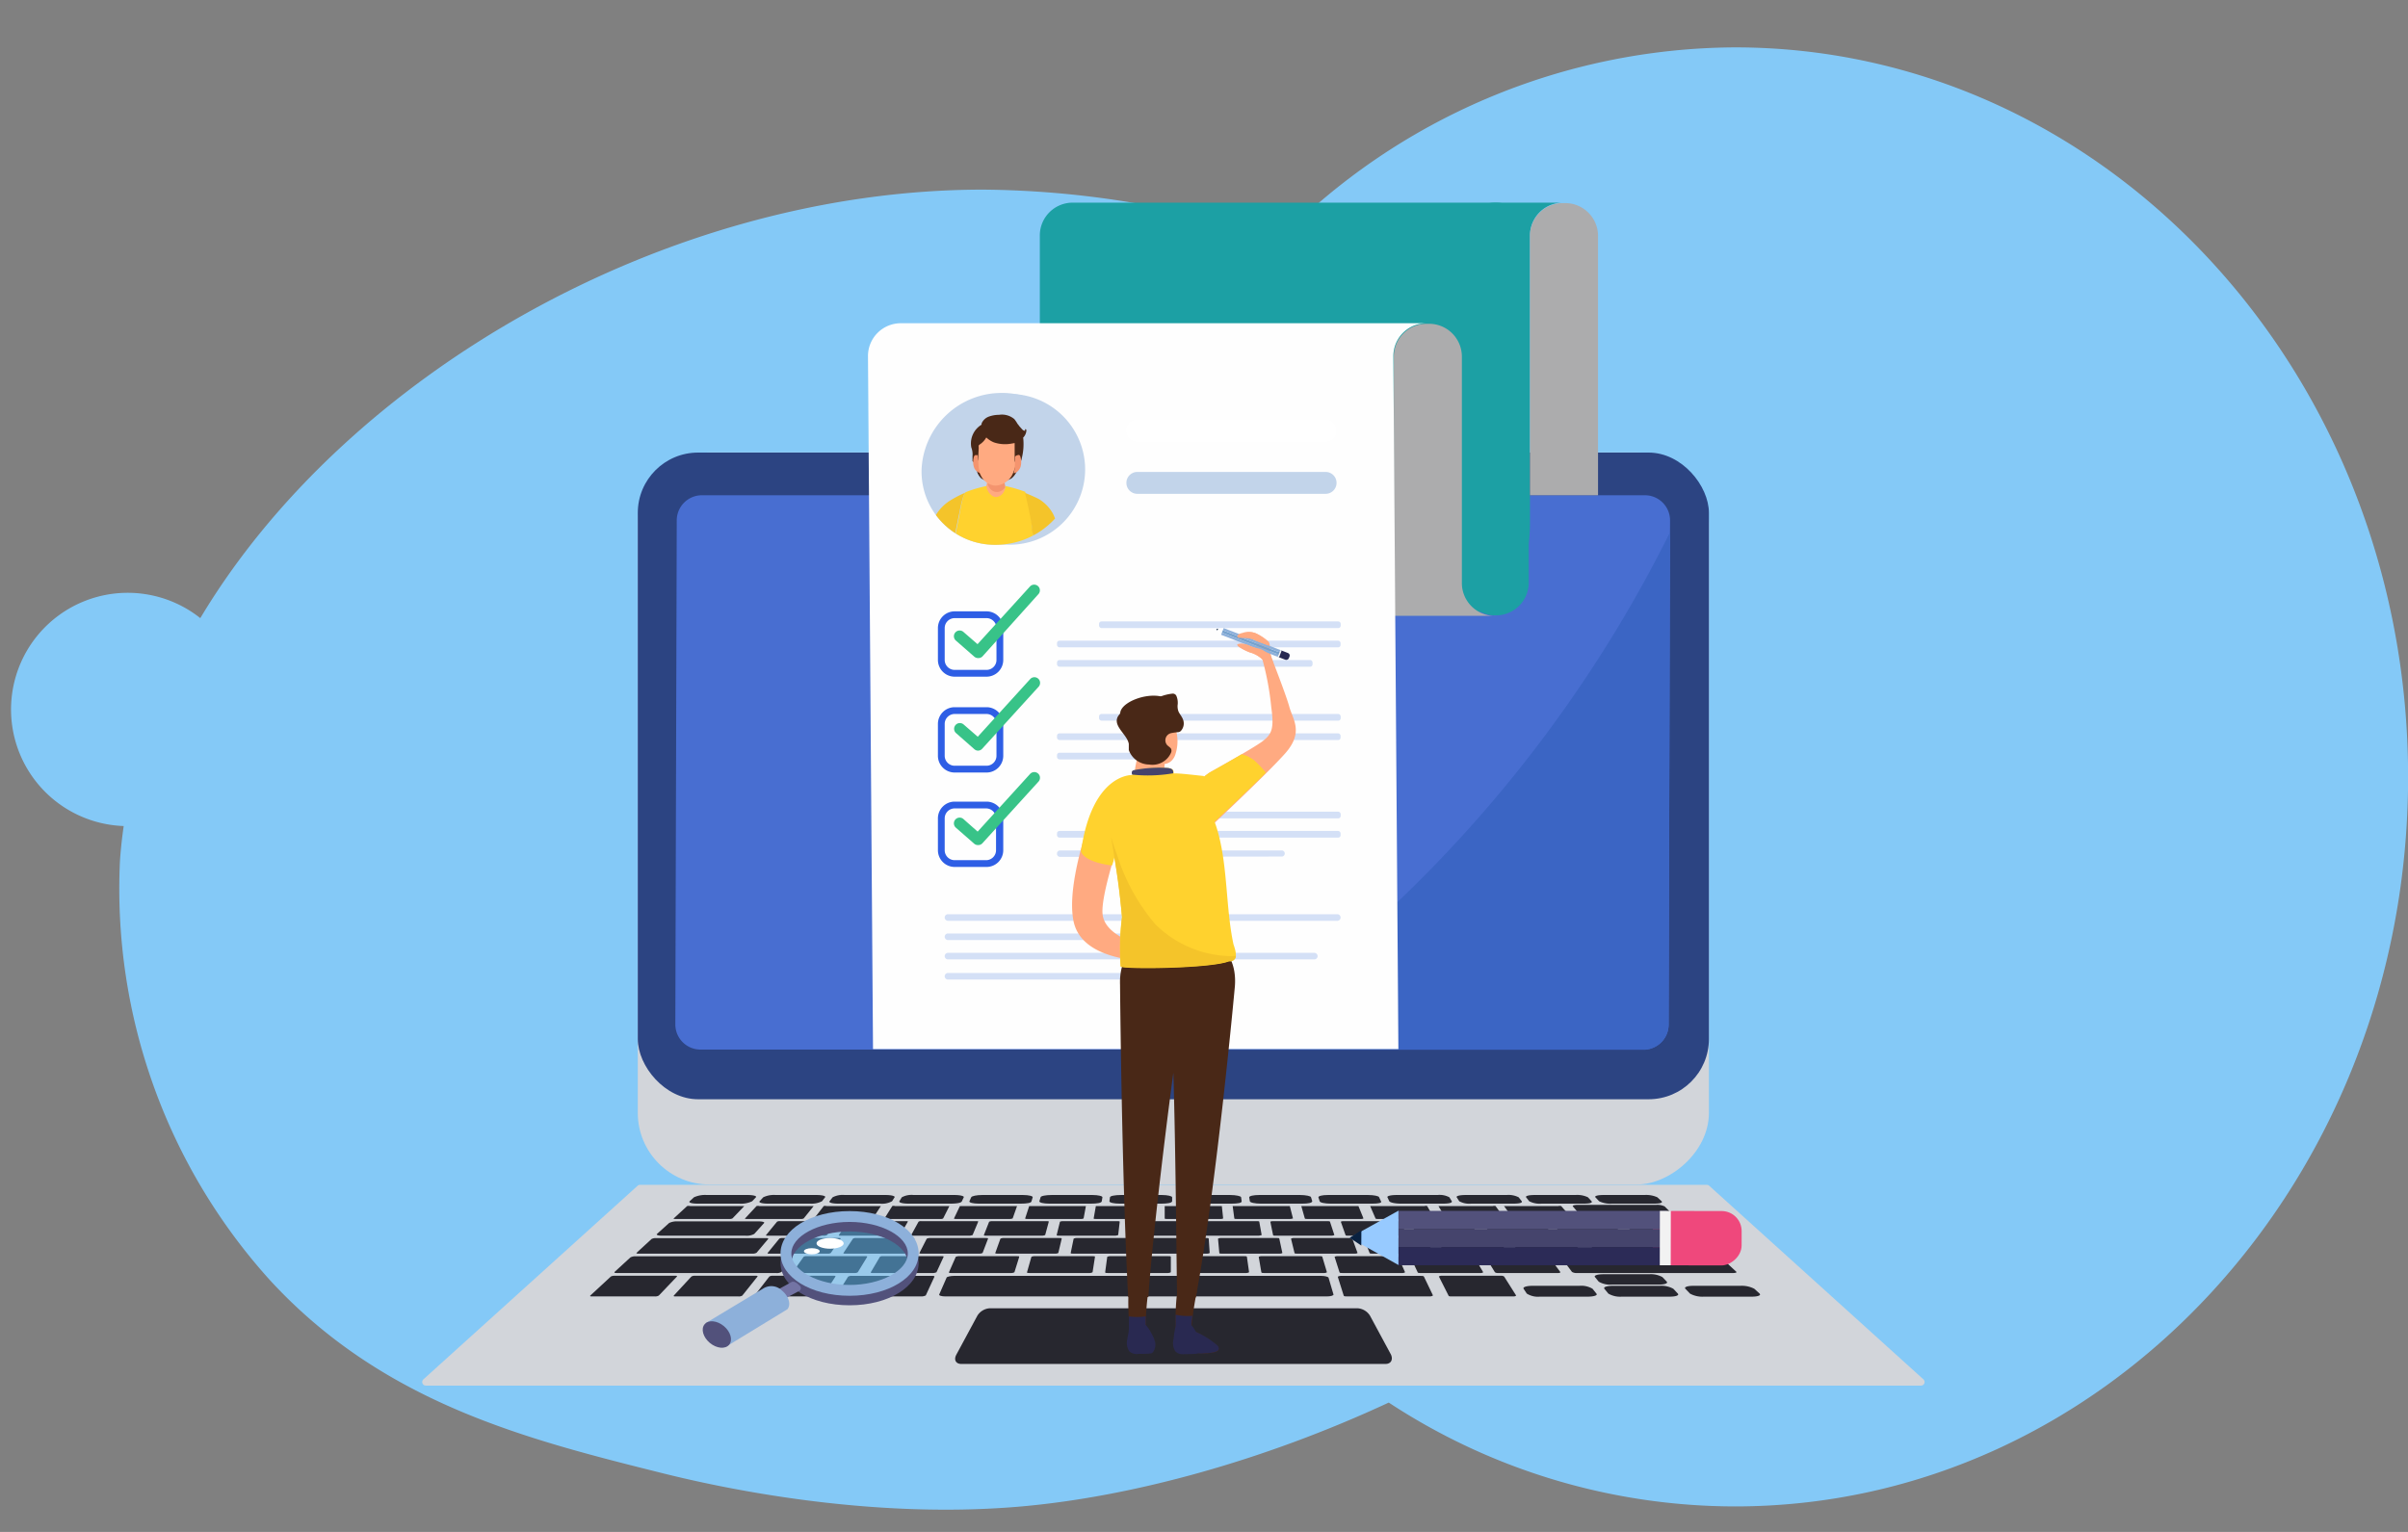 <svg xmlns="http://www.w3.org/2000/svg" xmlns:xlink="http://www.w3.org/1999/xlink" viewBox="0 0 220 140"><rect x="0" y="0" width="220" height="140" fill="#808080" stroke="none"/><defs><style>.cls-1,.cls-12{fill:#c2d4ea;}.cls-2{isolation:isolate;}.cls-3{fill:#84c9f7;}.cls-4{fill:#d2d5da;}.cls-5{fill:#2c4482;}.cls-6{fill:#486ed1;}.cls-7{fill:#3b65c4;}.cls-8{fill:#27272f;}.cls-9{fill:#1ca0a4;}.cls-10{fill:#acacad;}.cls-11{fill:#fefefe;}.cls-12{mix-blend-mode:multiply;}.cls-13{fill:#fff;}.cls-14{clip-path:url(#clip-path);}.cls-15{fill:#492817;}.cls-16{fill:#ffaa81;}.cls-17{fill:#f4946e;}.cls-18{fill:#ffd22e;}.cls-19{fill:#f4c42a;}.cls-20{fill:#2e5ee5;}.cls-21{fill:#d4e0f6;}.cls-22{fill:#38c388;}.cls-23{fill:#97caff;}.cls-24{fill:#092140;}.cls-25{fill:#ef487c;}.cls-26{fill:#52517b;}.cls-27{fill:#45446c;}.cls-28{fill:#2c2b57;}.cls-29{fill:#f2f2f2;}.cls-30{fill:#292951;}.cls-31{fill:#8db0da;}.cls-32{fill:#76a2ce;}.cls-33{fill:#60c0fd;opacity:0.5;}.cls-34{fill:#7374a4;}</style><clipPath id="clip-path"><path class="cls-1" d="M98.28,42.85A7.32,7.32,0,0,1,91,49.79a6.7,6.7,0,0,1-6.8-6.94,7.32,7.32,0,0,1,7.31-6.94A6.7,6.7,0,0,1,98.28,42.85Z"/></clipPath></defs><title>iconchinhS</title><g class="cls-2"><g id="Layer_2" data-name="Layer 2"><path class="cls-3" d="M158.5,4.33a58.75,58.75,0,0,0-41.6,17.57,86.82,86.82,0,0,0-27.07-4.57c-28.94,0-58.22,16.89-71.53,39.16a10.66,10.66,0,1,0-7,19c-.15,1.06-.27,2.12-.34,3.18A53.36,53.36,0,0,0,24.67,117c10.37,11.27,23.5,14.55,36,17.67,4.55,1.13,18.39,4.27,32.67,3,10.21-.91,22.18-4.21,33.54-9.49a57.68,57.68,0,0,0,31.63,9.49c34,0,61.5-29.85,61.5-66.67S192.47,4.33,158.5,4.33Z"/></g><g id="Layer_1" data-name="Layer 1"><rect class="cls-4" x="73.75" y="25.88" width="66.9" height="97.86" rx="6.55" ry="6.55" transform="translate(182.01 -32.4) rotate(90)"/><rect class="cls-5" x="58.27" y="41.36" width="97.86" height="59.1" rx="5.51" ry="5.51"/><path class="cls-6" d="M150.15,95.92H64a2.3,2.3,0,0,1-2.3-2.3l.13-46.07a2.3,2.3,0,0,1,2.3-2.29h86.15a2.3,2.3,0,0,1,2.3,2.3l-.13,46.07A2.3,2.3,0,0,1,150.15,95.92Z"/><path class="cls-7" d="M143.9,63.39A120.41,120.41,0,0,1,116.31,92q-2.78,2.05-5.68,3.94h39.52a2.3,2.3,0,0,0,2.3-2.29l.12-45A120.17,120.17,0,0,1,143.9,63.39Z"/><path class="cls-4" d="M175.51,126.63H38.9a.33.33,0,0,1-.22-.57l19.58-17.7a.33.33,0,0,1,.22-.08h97.45a.33.33,0,0,1,.22.08l19.58,17.7A.33.33,0,0,1,175.51,126.63Z"/><path class="cls-8" d="M126.58,124.65H87.83c-.51,0-.71-.39-.45-.86l1.92-3.56a1.44,1.44,0,0,1,1.16-.67H124a1.44,1.44,0,0,1,1.16.67l1.92,3.56C127.29,124.25,127.09,124.65,126.58,124.65Z"/><path class="cls-8" d="M67.54,110H63.73c-.53,0-.85-.1-.72-.22l.39-.36a2.46,2.46,0,0,1,1.18-.21h3.74c.52,0,.85.1.74.21l-.34.36A2.31,2.31,0,0,1,67.54,110Z"/><path class="cls-8" d="M74,110H70.16c-.53,0-.87-.1-.76-.22l.33-.36a2.25,2.25,0,0,1,1.14-.21h3.74c.52,0,.87.1.77.21l-.28.36A2.1,2.1,0,0,1,74,110Z"/><path class="cls-8" d="M80.39,110H76.58c-.53,0-.89-.1-.79-.22l.28-.36a2,2,0,0,1,1.11-.21h3.74c.52,0,.88.1.81.21l-.23.36A1.91,1.91,0,0,1,80.39,110Z"/><path class="cls-8" d="M86.82,110H83c-.53,0-.9-.1-.83-.22l.22-.36a1.86,1.86,0,0,1,1.08-.21h3.74c.52,0,.9.1.84.21l-.17.36C87.83,109.94,87.35,110,86.82,110Z"/><path class="cls-8" d="M93.25,110H89.43c-.53,0-.92-.1-.86-.22l.16-.36c.05-.12.52-.21,1-.21h3.74c.52,0,.91.1.88.21l-.11.36C94.24,109.94,93.78,110,93.25,110Z"/><path class="cls-8" d="M99.67,110H95.86c-.53,0-.93-.1-.9-.22l.11-.36c0-.12.49-.21,1-.21h3.74c.52,0,.93.1.91.21l-.06.36C100.65,109.94,100.2,110,99.67,110Z"/><path class="cls-8" d="M106.1,110h-3.81c-.53,0-.95-.1-.93-.22l.05-.36c0-.12.45-.21,1-.21h3.74c.52,0,.94.1.94.21v.36C107.06,109.94,106.63,110,106.1,110Z"/><path class="cls-8" d="M112.52,110h-3.81c-.53,0-1-.1-1-.22v-.36c0-.12.42-.21.94-.21h3.74c.52,0,1,.1,1,.21l.05.36C113.47,109.94,113.06,110,112.52,110Z"/><path class="cls-8" d="M119,110h-3.81c-.53,0-1-.1-1-.22l-.06-.36c0-.12.39-.21.91-.21h3.74c.52,0,1,.1,1,.21l.11.36C119.88,109.94,119.48,110,119,110Z"/><path class="cls-8" d="M125.38,110h-3.81c-.53,0-1-.1-1-.22l-.12-.36c0-.12.35-.21.87-.21H125c.52,0,1,.1,1,.21l.17.36C126.29,109.94,125.91,110,125.38,110Z"/><path class="cls-8" d="M131.8,110H128c-.53,0-1-.1-1.07-.22l-.17-.36c-.06-.12.32-.21.84-.21h3.74a1.86,1.86,0,0,1,1.08.21l.22.36C132.7,109.94,132.34,110,131.8,110Z"/><path class="cls-8" d="M138.23,110h-3.81a1.92,1.92,0,0,1-1.1-.22l-.23-.36c-.08-.12.29-.21.81-.21h3.74a2.05,2.05,0,0,1,1.11.21l.28.36C139.12,109.94,138.76,110,138.23,110Z"/><path class="cls-8" d="M144.66,110h-3.81a2.11,2.11,0,0,1-1.14-.22l-.28-.36c-.09-.12.25-.21.77-.21h3.74a2.25,2.25,0,0,1,1.14.21l.33.36C145.53,109.94,145.19,110,144.66,110Z"/><path class="cls-8" d="M151.08,110h-3.81a2.32,2.32,0,0,1-1.17-.22l-.34-.36c-.11-.12.22-.21.74-.21h3.74a2.47,2.47,0,0,1,1.18.21l.39.36C151.94,109.94,151.61,110,151.08,110Z"/><path class="cls-8" d="M66.65,111.4H61.72c-.12,0-.2,0-.17-.05l1.23-1.13a.56.56,0,0,1,.27,0h4.78c.12,0,.19,0,.17,0l-1.08,1.13A.53.53,0,0,1,66.65,111.4Z"/><path class="cls-8" d="M75.28,112.93H70.17c-.13,0-.21,0-.18-.06l1-1.22a.5.5,0,0,1,.27-.05h5c.12,0,.21,0,.18.05l-.88,1.22A.47.47,0,0,1,75.28,112.93Z"/><path class="cls-8" d="M75.62,114.57h-5.3c-.13,0-.22,0-.19-.06l1.07-1.31a.5.5,0,0,1,.28-.06h5.13c.13,0,.21,0,.19.06l-.9,1.31A.47.47,0,0,1,75.62,114.57Z"/><path class="cls-8" d="M78.12,116.34h-5.5c-.14,0-.23,0-.2-.07l1-1.41a.49.49,0,0,1,.29-.06h5.32c.13,0,.22,0,.2.06l-.86,1.41A.46.46,0,0,1,78.12,116.34Z"/><path class="cls-8" d="M59.84,118.48H54.12c-.15,0-.24,0-.19-.08l1.88-1.74a.67.67,0,0,1,.34-.07h5.5c.15,0,.23,0,.2.07l-1.66,1.74A.64.64,0,0,1,59.84,118.48Z"/><path class="cls-8" d="M67.48,118.48H61.76c-.15,0-.24,0-.2-.08l1.61-1.74a.6.6,0,0,1,.33-.07H69c.15,0,.24,0,.21.07l-1.39,1.74A.57.57,0,0,1,67.48,118.48Z"/><path class="cls-8" d="M74.88,118.48H69.16c-.15,0-.25,0-.22-.08l1.35-1.74a.55.55,0,0,1,.32-.07h5.5c.15,0,.24,0,.22.07l-1.13,1.74A.52.52,0,0,1,74.88,118.48Z"/><path class="cls-8" d="M84.22,118.48H76.67c-.17,0-.29,0-.26-.09l1.07-1.71a.56.56,0,0,1,.35-.08H85.1c.17,0,.29,0,.27.08l-.79,1.71S84.39,118.48,84.22,118.48Z"/><path class="cls-8" d="M130.65,118.48H123.1c-.17,0-.33,0-.34-.09l-.54-1.71s.11-.08.28-.08h7.26c.17,0,.32,0,.34.08l.82,1.71S130.82,118.48,130.65,118.48Z"/><path class="cls-8" d="M138.29,118.48h-5.64c-.15,0-.29,0-.31-.08l-.88-1.74s.08-.07.23-.07h5.42a.49.49,0,0,1,.31.07l1.1,1.74S138.44,118.48,138.29,118.48Z"/><path class="cls-8" d="M121.22,118.48H86.39c-.37,0-.63-.08-.58-.18l.67-1.53c0-.09.36-.17.71-.17h33.5c.35,0,.66.08.69.17l.45,1.53C121.86,118.39,121.58,118.48,121.22,118.48Z"/><path class="cls-8" d="M85.27,116.34h-5.5c-.14,0-.23,0-.21-.07l.83-1.41a.44.44,0,0,1,.28-.06H86c.13,0,.23,0,.21.06l-.65,1.41S85.41,116.34,85.27,116.34Z"/><path class="cls-8" d="M92.42,116.34h-5.5c-.14,0-.24,0-.22-.07l.62-1.41s.13-.06.27-.06H92.9c.13,0,.23,0,.22.06l-.44,1.41S92.55,116.34,92.42,116.34Z"/><path class="cls-8" d="M99.56,116.34h-5.5c-.14,0-.24,0-.23-.07l.4-1.41s.13-.06.26-.06h5.32c.13,0,.24,0,.23.06l-.22,1.41S99.7,116.34,99.56,116.34Z"/><path class="cls-8" d="M106.71,116.34h-5.5c-.14,0-.24,0-.24-.07l.19-1.41s.12-.06.25-.06h5.32c.13,0,.24,0,.24.06v1.41S106.85,116.34,106.71,116.34Z"/><path class="cls-8" d="M113.86,116.34h-5.5c-.14,0-.25,0-.25-.07l0-1.41s.11-.06.24-.06h5.32c.13,0,.24,0,.25.06l.2,1.41S114,116.34,113.86,116.34Z"/><path class="cls-8" d="M121,116.34h-5.5c-.14,0-.25,0-.26-.07l-.24-1.41s.1-.06.23-.06h5.32c.13,0,.25,0,.26.06l.42,1.41S121.14,116.34,121,116.34Z"/><path class="cls-8" d="M128.15,116.34h-5.5c-.14,0-.26,0-.27-.07l-.45-1.41s.09-.06.22-.06h5.32c.13,0,.25,0,.27.06l.63,1.41S128.29,116.34,128.15,116.34Z"/><path class="cls-8" d="M135.3,116.34h-5.5c-.14,0-.26,0-.28-.07l-.66-1.41s.08-.06.21-.06h5.32a.44.44,0,0,1,.28.06l.84,1.41S135.43,116.34,135.3,116.34Z"/><path class="cls-8" d="M145.06,118.5h-4.38a1.9,1.9,0,0,1-1.19-.28l-.29-.44c-.1-.15.27-.27.81-.27h4.29a2,2,0,0,1,1.2.27l.35.44C146,118.38,145.61,118.5,145.06,118.5Z"/><path class="cls-8" d="M152.55,118.5h-4.38a2.11,2.11,0,0,1-1.23-.28l-.36-.44c-.12-.15.22-.27.77-.27h4.29a2.25,2.25,0,0,1,1.24.27l.41.44C153.44,118.38,153.11,118.5,152.55,118.5Z"/><path class="cls-8" d="M151.54,117.4h-4.28a2.07,2.07,0,0,1-1.2-.27l-.34-.42c-.12-.14.22-.26.76-.26h4.19a2.21,2.21,0,0,1,1.21.26l.4.42C152.41,117.28,152.09,117.4,151.54,117.4Z"/><path class="cls-8" d="M160.05,118.5h-4.38a2.33,2.33,0,0,1-1.27-.28l-.42-.44c-.14-.15.18-.27.73-.27H159a2.48,2.48,0,0,1,1.28.27l.48.44C160.92,118.38,160.61,118.5,160.05,118.5Z"/><path class="cls-8" d="M82.56,114.57h-5.3c-.13,0-.22,0-.2-.06l.87-1.31a.45.45,0,0,1,.27-.06h5.13c.13,0,.22,0,.2.06l-.7,1.31S82.7,114.57,82.56,114.57Z"/><path class="cls-8" d="M89.51,114.57h-5.3c-.13,0-.22,0-.21-.06l.67-1.31s.13-.06.26-.06h5.13c.13,0,.22,0,.21.06l-.5,1.31S89.64,114.57,89.51,114.57Z"/><path class="cls-8" d="M96.45,114.57h-5.3c-.13,0-.23,0-.22-.06l.47-1.31s.12-.06.25-.06h5.13c.13,0,.23,0,.22.06l-.31,1.31S96.58,114.57,96.45,114.57Z"/><path class="cls-8" d="M103.35,114.57h-5.3c-.13,0-.23,0-.23-.06l.27-1.31s.12-.06.24-.06h5.13c.13,0,.23,0,.23.06l-.11,1.31S103.48,114.57,103.35,114.57Z"/><path class="cls-8" d="M110.29,114.57H105c-.13,0-.24,0-.24-.06l.07-1.31s.11-.06.23-.06h5.13c.13,0,.23,0,.24.06l.09,1.31S110.42,114.57,110.29,114.57Z"/><path class="cls-8" d="M116.94,114.57h-5.3c-.13,0-.24,0-.24-.06l-.12-1.31s.1-.06.23-.06h5.13c.13,0,.24,0,.24.06l.28,1.31S117.07,114.57,116.94,114.57Z"/><path class="cls-8" d="M123.82,114.57h-5.3c-.13,0-.25,0-.25-.06l-.32-1.31s.09-.06.22-.06h5.13c.13,0,.24,0,.25.06l.48,1.31S123.95,114.57,123.82,114.57Z"/><path class="cls-8" d="M130.69,114.57h-5.3c-.13,0-.25,0-.26-.06l-.51-1.31s.08-.06.21-.06H130c.13,0,.24,0,.26.06l.68,1.31S130.83,114.57,130.69,114.57Z"/><path class="cls-8" d="M137.53,114.57h-5.3c-.13,0-.25,0-.27-.06l-.71-1.31s.07-.06.2-.06h5.13a.46.46,0,0,1,.27.06l.88,1.31S137.66,114.57,137.53,114.57Z"/><path class="cls-8" d="M144.37,114.57h-5.3a.47.47,0,0,1-.28-.06l-.91-1.31s.06-.06.19-.06h5.13a.5.5,0,0,1,.28.06l1.07,1.31S144.5,114.57,144.37,114.57Z"/><path class="cls-8" d="M142.37,116.34h-5.5a.46.46,0,0,1-.29-.07l-.87-1.41s.07-.06.2-.06h5.32a.49.49,0,0,1,.29.06l1.05,1.41S142.51,116.34,142.37,116.34Z"/><path class="cls-8" d="M156.48,114.57H146.25a.72.72,0,0,1-.4-.08l-1.07-1.26s.08-.08.25-.08h9.91a.81.81,0,0,1,.4.08l1.38,1.26C156.77,114.53,156.66,114.57,156.48,114.57Z"/><path class="cls-8" d="M158.34,116.34H144.09a.81.81,0,0,1-.47-.1l-1-1.34c0-.05.09-.1.3-.1h13.79a1,1,0,0,1,.49.1l1.45,1.34C158.68,116.29,158.56,116.34,158.34,116.34Z"/><path class="cls-8" d="M68.74,114.57H58.4c-.18,0-.29,0-.24-.08l1.37-1.26a.81.81,0,0,1,.4-.08h10c.18,0,.29,0,.25.08l-1.06,1.26A.72.72,0,0,1,68.74,114.57Z"/><path class="cls-8" d="M70.89,116.34H56.43c-.22,0-.34,0-.28-.1l1.45-1.33a1,1,0,0,1,.49-.1h14c.21,0,.35,0,.31.1l-1,1.33A.81.81,0,0,1,70.89,116.34Z"/><path class="cls-8" d="M81.94,112.93H76.83c-.13,0-.21,0-.19-.06l.85-1.22a.45.45,0,0,1,.26-.05h5c.12,0,.21,0,.19.05l-.7,1.22A.43.43,0,0,1,81.94,112.93Z"/><path class="cls-8" d="M88.55,112.93H83.45c-.13,0-.22,0-.2-.06l.67-1.22a.41.41,0,0,1,.25-.05h5c.12,0,.21,0,.2.05l-.51,1.22S88.68,112.93,88.55,112.93Z"/><path class="cls-8" d="M95.21,112.93H90.1c-.13,0-.22,0-.21-.06l.48-1.22s.12-.05.24-.05h5c.12,0,.22,0,.21.05l-.33,1.22S95.34,112.93,95.21,112.93Z"/><path class="cls-8" d="M101.87,112.93H96.76c-.13,0-.22,0-.22-.06l.3-1.22s.11-.05.24-.05h5c.12,0,.22,0,.22.05l-.14,1.22S102,112.93,101.87,112.93Z"/><path class="cls-8" d="M108.48,112.93h-5.11c-.13,0-.23,0-.22-.06l.12-1.22s.11-.05.23-.05h5c.12,0,.22,0,.22.05l0,1.22S108.61,112.93,108.48,112.93Z"/><path class="cls-8" d="M115,112.93h-5.11c-.13,0-.23,0-.23-.06l-.06-1.22s.1-.05.22-.05h5c.12,0,.23,0,.23.05l.22,1.22S115.08,112.93,115,112.93Z"/><path class="cls-8" d="M121.66,112.93h-5.11c-.13,0-.24,0-.24-.06l-.25-1.22s.09-.05.21-.05h5c.12,0,.23,0,.24.05l.4,1.22S121.79,112.93,121.66,112.93Z"/><path class="cls-8" d="M128.29,112.93h-5.11c-.13,0-.24,0-.25-.06l-.43-1.22s.08-.05.2-.05h5c.12,0,.23,0,.25.05l.59,1.22S128.42,112.93,128.29,112.93Z"/><path class="cls-8" d="M134.81,112.93h-5.11c-.13,0-.24,0-.26-.06l-.62-1.22s.07-.05.2-.05h5a.43.43,0,0,1,.26.05l.77,1.22S134.94,112.93,134.81,112.93Z"/><path class="cls-8" d="M141.61,112.93H136.5a.45.45,0,0,1-.27-.06l-.8-1.22s.06-.05.19-.05h5a.48.48,0,0,1,.27.05l1,1.22S141.74,112.93,141.61,112.93Z"/><path class="cls-8" d="M148.1,112.93H143a.5.5,0,0,1-.28-.06l-1-1.22s.06-.05.18-.05h5a.53.53,0,0,1,.27.05l1.14,1.22S148.23,112.93,148.1,112.93Z"/><path class="cls-8" d="M154.79,112.93h-5.11a.55.55,0,0,1-.28-.06l-1.17-1.22s0-.05.17-.05h5a.58.58,0,0,1,.28.05l1.32,1.22S154.91,112.93,154.79,112.93Z"/><path class="cls-8" d="M73.17,111.4H68.24c-.12,0-.2,0-.17-.05l1.05-1.13a.51.51,0,0,1,.26,0h4.78c.12,0,.2,0,.18,0l-.91,1.13A.48.48,0,0,1,73.17,111.4Z"/><path class="cls-8" d="M79.49,111.4H74.56c-.12,0-.2,0-.18-.05l.88-1.13a.47.47,0,0,1,.25,0H80.3c.12,0,.2,0,.18,0l-.74,1.13A.44.44,0,0,1,79.49,111.4Z"/><path class="cls-8" d="M86,111.4H81c-.12,0-.21,0-.19-.05l.71-1.13a.42.42,0,0,1,.25,0h4.78c.12,0,.2,0,.19,0l-.57,1.13S86.09,111.4,86,111.4Z"/><path class="cls-8" d="M92.28,111.4H87.36c-.12,0-.21,0-.2-.05l.54-1.13s.12,0,.24,0h4.78c.12,0,.21,0,.2,0l-.4,1.13S92.41,111.4,92.28,111.4Z"/><path class="cls-8" d="M98.8,111.4H93.87c-.12,0-.21,0-.21-.05l.37-1.13s.11,0,.23,0H99c.12,0,.21,0,.21,0L99,111.35S98.92,111.4,98.8,111.4Z"/><path class="cls-8" d="M105.06,111.4h-4.93c-.12,0-.22,0-.21-.05l.2-1.13s.11,0,.22,0h4.78c.12,0,.21,0,.21,0l-.05,1.13S105.18,111.4,105.06,111.4Z"/><path class="cls-8" d="M111.56,111.4h-4.93c-.12,0-.22,0-.22-.05l0-1.13s.1,0,.22,0h4.78c.12,0,.22,0,.22,0l.12,1.13S111.69,111.4,111.56,111.4Z"/><path class="cls-8" d="M117.88,111.4H113c-.12,0-.23,0-.23-.05l-.15-1.13s.09,0,.21,0h4.78c.12,0,.22,0,.23,0l.29,1.13S118,111.4,117.88,111.4Z"/><path class="cls-8" d="M124.38,111.4h-4.93c-.12,0-.23,0-.24-.05l-.32-1.13s.08,0,.2,0h4.78c.12,0,.22,0,.24,0l.46,1.13S124.5,111.4,124.38,111.4Z"/><path class="cls-8" d="M130.85,111.4h-4.93c-.12,0-.23,0-.25-.05l-.49-1.13s.07,0,.19,0h4.78a.41.41,0,0,1,.24,0l.64,1.13S131,111.4,130.85,111.4Z"/><path class="cls-8" d="M137.27,111.4h-4.93a.42.42,0,0,1-.25-.05l-.67-1.13s.07,0,.19,0h4.78a.45.45,0,0,1,.25,0l.81,1.13S137.39,111.4,137.27,111.4Z"/><path class="cls-8" d="M143.43,111.4H138.5a.46.46,0,0,1-.26-.05l-.83-1.13s.06,0,.18,0h4.78a.49.49,0,0,1,.26,0l1,1.13S143.55,111.4,143.43,111.4Z"/><path class="cls-8" d="M152.66,111.4h-7.37a1.41,1.41,0,0,1-.75-.15l-.84-1c-.07-.08.15-.14.48-.14h7.15a1.55,1.55,0,0,1,.75.14l1,1C153.21,111.33,153,111.4,152.66,111.4Z"/><path class="cls-8" d="M68.12,112.93H60.49c-.35,0-.56-.07-.47-.16l1.11-1a1.59,1.59,0,0,1,.78-.15h7.41c.34,0,.56.07.49.15l-.9,1A1.44,1.44,0,0,1,68.12,112.93Z"/><path class="cls-9" d="M142.76,18.52H98a3,3,0,0,0-3,3V53.24a3,3,0,0,0,3,3h35c4.67,0,6.78-3.79,6.78-8.46V21.56A3,3,0,0,1,142.76,18.52Z"/><path class="cls-10" d="M133.56,53.24V32.59a3,3,0,0,0-3-3h-.22a3,3,0,0,0-3,3V56.28h9.35A3,3,0,0,1,133.56,53.24Z"/><path class="cls-10" d="M146,45.26V21.56a3,3,0,0,0-3-3h-.22a3,3,0,0,0-3,3V45.26Z"/><path class="cls-9" d="M136.67,18.52h-.06a3,3,0,0,0-3,3V53.24a3,3,0,0,0,3,3h.06a3,3,0,0,0,3-3V21.56A3,3,0,0,0,136.67,18.52Z"/><path class="cls-11" d="M130.3,29.54h-48a3,3,0,0,0-3,3l.46,63.33h48l-.46-63.33A3,3,0,0,1,130.3,29.54Z"/><path class="cls-12" d="M99.14,43a6.89,6.89,0,1,1-6.91-7A6.91,6.91,0,0,1,99.14,43Z"/><path class="cls-13" d="M121.1,40.36H103.9a1,1,0,0,1-1-1h0a1,1,0,0,1,1-1h17.2a1,1,0,0,1,1,1h0A1,1,0,0,1,121.1,40.36Z"/><path class="cls-1" d="M121.11,45.13h-17.2a1,1,0,0,1-1-1h0a1,1,0,0,1,1-1h17.2a1,1,0,0,1,1,1h0A1,1,0,0,1,121.11,45.13Z"/><path class="cls-1" d="M98.28,42.85A7.32,7.32,0,0,1,91,49.79a6.7,6.7,0,0,1-6.8-6.94,7.32,7.32,0,0,1,7.31-6.94A6.7,6.7,0,0,1,98.28,42.85Z"/><g class="cls-14"><path class="cls-15" d="M89.24,43a1.41,1.41,0,0,0,.41.72,2,2,0,0,0,1.27.3,2.44,2.44,0,0,0,1.49-.3,1.6,1.6,0,0,0,.49-.67,3.15,3.15,0,0,0-.06-2.67,1.13,1.13,0,0,0-.3-.4,1.26,1.26,0,0,0-.66-.21,2.9,2.9,0,0,0-1.75.42A2.51,2.51,0,0,0,89,41.45,2.83,2.83,0,0,0,89.24,43Z"/><path class="cls-16" d="M92.07,46.48c-.25.16-1,.06-1.2.19a2.79,2.79,0,0,1-1.26.11c0-1.15.62-2.31.67-3.36.43,1,.95.44,1.45-.23C91.68,44.23,92.09,45.44,92.07,46.48Z"/><path class="cls-17" d="M90.23,44.25a1.39,1.39,0,0,0,.16.32.9.9,0,0,0,.53.38.85.85,0,0,0,.74-.22l.19-.17a6.78,6.78,0,0,1-.11-1.36c-.5.66-1,1.2-1.45.23a.78.78,0,0,1,0,.28c0,.1,0,.21,0,.31A.53.53,0,0,0,90.23,44.25Z"/><path class="cls-18" d="M94.63,51.22c0-.4-.08-.79-.12-1.19s-.07-.64-.11-1-.08-.66-.12-1a11.86,11.86,0,0,0-.6-3l0-.08a13.24,13.24,0,0,0-1.81-.53c0,.31-.27,1-.9,1-.39,0-.84-.57-.84-1a10.65,10.65,0,0,0-1.85.54c-.31.06-.57,1.84-.62,2.06-.19,1-.41,2-.58,3v0q-.09.56-.18,1.13Z"/><path class="cls-19" d="M88.25,45h0a9.82,9.82,0,0,0-1.32.67,4,4,0,0,0-1.4,1.36,7.63,7.63,0,0,0-.8,1.71,2.17,2.17,0,0,0,.67.75,7.77,7.77,0,0,0,1.3.61c.2-.34.37-.55.45-.74.14-.73.31-1.58.46-2.31C87.67,46.86,87.94,45.09,88.25,45Z"/><path class="cls-19" d="M96.23,47a3.58,3.58,0,0,0-1.3-1.38c-.35-.2-1.31-.59-1.29-.58s.51,2.11.63,3.06c0,.34,0,.34.08.67A4.36,4.36,0,0,0,95,50.2a6,6,0,0,0,1.23-.59,1.91,1.91,0,0,0,.64-.61A9.32,9.32,0,0,0,96.23,47Z"/><path class="cls-16" d="M89.26,42.2a3.26,3.26,0,0,0,.44,1.42,1.59,1.59,0,0,0,1.23.76,1.83,1.83,0,0,0,1.56-1,4.77,4.77,0,0,0,.45-1.86,2.9,2.9,0,0,0-.16-1.59,1.13,1.13,0,0,0-.38-.44,1.37,1.37,0,0,0-.38-.17,2.36,2.36,0,0,0-1.77.19C89.2,40.08,89.14,41.17,89.26,42.2Z"/><path class="cls-15" d="M93.47,40a1,1,0,0,0,.3-.62c0-.08,0-.18-.12-.15l0,.14c-.11,0-.2-.06-.27-.14l-.25-.28a2.1,2.1,0,0,0-.17-.22l0,0a3.11,3.11,0,0,0-.29-.43,1.75,1.75,0,0,0-1.4-.39,2.75,2.75,0,0,0-.92.16,1.15,1.15,0,0,0-.67.63.76.76,0,0,0,0,.11,2,2,0,0,0-.94,2.08,1.76,1.76,0,0,1,.11.79c0,.15,0,.31,0,.46a.29.29,0,0,0,.41.08.45.45,0,0,0,.11-.32l.05-1a.4.4,0,0,1,0-.19.48.48,0,0,1,.15-.13,1.86,1.86,0,0,0,.54-.6,2.25,2.25,0,0,0,.7.45,3.19,3.19,0,0,0,1.48.13l.41-.07,0,1.42c0,.18,0,.39.21.44a.31.31,0,0,0,.32-.13.84.84,0,0,0,.12-.34A5.24,5.24,0,0,0,93.48,40Z"/><path class="cls-17" d="M89.39,42.41c0-.26-.06-.55-.06-.81a.22.22,0,0,0-.12,0,.21.21,0,0,0-.13,0,.33.33,0,0,0-.12.21,1.61,1.61,0,0,0,0,.81.83.83,0,0,0,.47.57.12.12,0,0,0,.08,0A3.68,3.68,0,0,1,89.39,42.41Z"/><path class="cls-17" d="M93.24,41.8a.3.3,0,0,0-.11-.21.2.2,0,0,0-.13,0,.43.43,0,0,0-.27.15l0,0c0,.16,0,.31,0,.47a4.77,4.77,0,0,1-.06.8,2.24,2.24,0,0,1-.06.22.33.33,0,0,0,.12,0,.92.92,0,0,0,.51-.57A1.62,1.62,0,0,0,93.24,41.8Z"/></g><path class="cls-20" d="M90.13,61.84H87.22a1.53,1.53,0,0,1-1.53-1.53V57.4a1.53,1.53,0,0,1,1.53-1.53h2.91a1.53,1.53,0,0,1,1.53,1.53v2.91A1.53,1.53,0,0,1,90.13,61.84Zm-2.91-5.35a.91.91,0,0,0-.91.91v2.91a.91.91,0,0,0,.91.91h2.91a.91.91,0,0,0,.91-.91V57.4a.91.91,0,0,0-.91-.91Z"/><path class="cls-20" d="M90.13,70.6H87.22a1.53,1.53,0,0,1-1.53-1.53V66.16a1.53,1.53,0,0,1,1.53-1.53h2.91a1.53,1.53,0,0,1,1.53,1.53v2.91A1.53,1.53,0,0,1,90.13,70.6Zm-2.91-5.35a.91.91,0,0,0-.91.91v2.91a.91.91,0,0,0,.91.91h2.91a.91.91,0,0,0,.91-.91V66.16a.91.91,0,0,0-.91-.91Z"/><path class="cls-20" d="M90.13,79.23H87.22a1.53,1.53,0,0,1-1.53-1.53V74.79a1.53,1.53,0,0,1,1.53-1.53h2.91a1.53,1.53,0,0,1,1.53,1.53V77.7A1.53,1.53,0,0,1,90.13,79.23Zm-2.91-5.35a.91.91,0,0,0-.91.91V77.7a.91.91,0,0,0,.91.91h2.91A.91.91,0,0,0,91,77.7V74.79a.91.91,0,0,0-.91-.91Z"/><rect class="cls-21" x="100.41" y="56.79" width="22.08" height="0.61" rx="0.22" ry="0.22"/><rect class="cls-21" x="96.57" y="58.55" width="25.91" height="0.61" rx="0.22" ry="0.22"/><rect class="cls-21" x="96.57" y="60.32" width="23.35" height="0.61" rx="0.22" ry="0.22"/><rect class="cls-21" x="100.41" y="65.25" width="22.08" height="0.61" rx="0.22" ry="0.22"/><rect class="cls-21" x="96.57" y="67.02" width="25.91" height="0.61" rx="0.22" ry="0.22"/><rect class="cls-21" x="96.57" y="68.79" width="10.58" height="0.61" rx="0.22" ry="0.22"/><rect class="cls-21" x="100.41" y="74.18" width="22.08" height="0.61" rx="0.22" ry="0.22"/><rect class="cls-21" x="96.57" y="75.94" width="25.91" height="0.61" rx="0.22" ry="0.22"/><path class="cls-21" d="M96.85,78.31a.28.28,0,0,1-.28-.28V78a.28.28,0,0,1,.28-.28H117.1a.28.28,0,0,1,.28.28V78a.28.28,0,0,1-.28.28"/><path class="cls-21" d="M122.18,84.15H86.61a.3.3,0,0,1-.3-.3h0a.3.3,0,0,1,.3-.3h35.57a.3.3,0,0,1,.3.3h0A.3.3,0,0,1,122.18,84.15Z"/><path class="cls-21" d="M105.44,85.91H86.61a.3.3,0,0,1-.3-.3h0a.3.3,0,0,1,.3-.3h18.82a.3.3,0,0,1,.3.3h0A.3.3,0,0,1,105.44,85.91Z"/><path class="cls-21" d="M105.44,89.52H86.61a.3.3,0,0,1-.3-.3h0a.3.3,0,0,1,.3-.3h18.82a.3.3,0,0,1,.3.3h0A.3.3,0,0,1,105.44,89.52Z"/><path class="cls-21" d="M120.09,87.68H86.61a.3.3,0,0,1-.3-.3h0a.3.3,0,0,1,.3-.3h33.47a.3.3,0,0,1,.3.3h0A.3.3,0,0,1,120.09,87.68Z"/><path class="cls-22" d="M89.36,60.14A.52.52,0,0,1,89,60l-1.67-1.46a.52.52,0,0,1,.69-.79l1.29,1.12,4.79-5.27a.52.52,0,0,1,.77.7L89.75,60A.52.52,0,0,1,89.36,60.14Z"/><path class="cls-22" d="M89.36,68.6a.52.52,0,0,1-.34-.13L87.35,67a.52.52,0,0,1,.69-.79l1.29,1.12,4.79-5.27a.52.52,0,0,1,.77.7l-5.14,5.65A.52.52,0,0,1,89.36,68.6Z"/><path class="cls-22" d="M89.36,77.23A.52.52,0,0,1,89,77.1l-1.67-1.46a.52.52,0,0,1,.69-.79L89.32,76l4.79-5.27a.52.52,0,0,1,.77.7l-5.14,5.65A.52.52,0,0,1,89.36,77.23Z"/><polygon class="cls-23" points="127.77 110.64 123.31 113.12 127.77 115.61 127.77 110.64"/><polygon class="cls-24" points="124.38 112.42 123.31 113.12 124.37 113.83 124.38 112.42"/><rect class="cls-25" x="152.58" y="109.09" width="4.97" height="8.13" rx="1.83" ry="1.83" transform="translate(268.48 -41.71) rotate(90.1)"/><rect class="cls-26" x="127.77" y="110.66" width="24.51" height="1.66"/><rect class="cls-27" x="127.77" y="112.31" width="24.51" height="1.66"/><rect class="cls-28" x="127.77" y="113.97" width="24.51" height="1.66"/><rect class="cls-29" x="149.67" y="112.65" width="4.97" height="1" transform="translate(265.56 -38.81) rotate(90.1)"/><path class="cls-16" d="M110.57,70.57s4.14-2.3,4.86-2.89,1-1.05.72-3a25.64,25.64,0,0,0-.81-4.4,2.66,2.66,0,0,0-1.18-.66c-.55-.22-1.36-.66-1.05-.75a1.66,1.66,0,0,1,1,.13,3.14,3.14,0,0,0,.64.22s.18-.46,0-.66-1.34-.22-1.47-.24-.26-.31.37-.44a1.62,1.62,0,0,1,1.1,0,4.46,4.46,0,0,1,1.16.77c.15.2.13,1,.22,1.31s1.36,3.51,1.67,4.65,1.34,2.3-.39,4.25-7.14,7-7.14,7a4.48,4.48,0,0,1-1.53-2.61C108.6,71.8,110.57,70.57,110.57,70.57Z"/><path class="cls-18" d="M115.6,70.54l-.07-.08-.28-.32a9.12,9.12,0,0,0-.66-.65l-.07-.06-.08-.05-.33-.2-.25-.12-.23-.07-.19-.06c-1.36.8-2.89,1.65-2.89,1.65s-2,1.23-1.88,2.63a4.48,4.48,0,0,0,1.53,2.61s3.17-2.94,5.44-5.19Z"/><path class="cls-15" d="M104.87,118.33a25.2,25.2,0,0,0-.2,3.23l.2.08c-.08.65-.1,1.3-.14,1.95a8.38,8.38,0,0,1-1.18-.26,20.18,20.18,0,0,1-.46-4.82A5.8,5.8,0,0,0,104.87,118.33Z"/><path class="cls-15" d="M109.35,118a30.34,30.34,0,0,0-.51,3.51,11.35,11.35,0,0,1,2.42,1.51c.25.44,0,.6-1.16.67a6.91,6.91,0,0,1-2.52-.51,20.18,20.18,0,0,1-.06-4.84C108.09,118.52,108.78,118,109.35,118Z"/><path class="cls-15" d="M109.12,85.82a2.11,2.11,0,0,0-1.51.56,2.13,2.13,0,0,0-1.42-.55c-2.9-.1-3.94,2-3.86,4.16,0,.24.15,17.34.74,28.55l1.85,0c.18-3.3,1.3-13.24,2.28-20.5.22,7.26.28,17.15.34,20.44l1.71.1c1.89-10.1,3.55-28.19,3.57-28.43C113,87.92,112,85.82,109.12,85.82Z"/><path class="cls-16" d="M107,87a16.78,16.78,0,0,1-2.58-.57,5.59,5.59,0,0,1,.2,1.41l1.32.08c1.23.08,2.57.1,2.94.11a13.83,13.83,0,0,1-1-1.34C107.47,86.83,107,87,107,87Z"/><path class="cls-16" d="M105.48,87.92a3.73,3.73,0,0,0-.33-1.25c-1.74-.44-4.12-1.34-4.4-3s1.55-7,2.29-9.3c-.31-.08-.62-.14-.94-.19a20.59,20.59,0,0,1-2.16-.31c-.53,1.42-2.52,7.13-1.86,10.31C98.77,87.53,103.54,87.82,105.48,87.92Z"/><path class="cls-16" d="M104,68.73l0-.15a2.41,2.41,0,0,1-.13-.24,2.45,2.45,0,0,1,.14-2.31c.5-.79,2-1.54,2.74-.68a3.87,3.87,0,0,1,.61,3.67,1.46,1.46,0,0,1-.34.52,1.16,1.16,0,0,1-.62.28c0,.49-.15,1-.18,1.45a2.77,2.77,0,0,1-.34,1.46c-.21.25-.48.14-.71,0a2.38,2.38,0,0,1-1.36-1.35,2.06,2.06,0,0,1-.13-.61,3.92,3.92,0,0,1,.07-.8Z"/><path class="cls-15" d="M107,67a5.29,5.29,0,0,1,.66-.09.38.38,0,0,0,.25-.14,1,1,0,0,0,.14-1.09c-.1-.24-.29-.44-.39-.68a1.37,1.37,0,0,1-.06-.65,1.62,1.62,0,0,0-.13-.77.36.36,0,0,0-.35-.19h0a4.31,4.31,0,0,0-1,.23.37.37,0,0,1-.18,0c-1.33-.22-3.1.45-3.51,1.25a.76.76,0,0,0-.08.25.35.35,0,0,1-.09.19.88.88,0,0,0-.21.38c-.19.79.93,1.48,1.08,2.29,0,.19,0,.38,0,.57a2,2,0,0,0,1.86,1.32A1.85,1.85,0,0,0,107,68.76a.44.44,0,0,0,0-.31c-.07-.14-.24-.23-.36-.35A.67.67,0,0,1,107,67Z"/><path class="cls-18" d="M111.32,76.21a12.19,12.19,0,0,0-.42-1.29c.2,0-.57-2.65-.92-4-1.12-.12-2.14-.24-2.62-.24h0l-.13,0c0-.24,0-.43-.52-.49a11.86,11.86,0,0,0-3.06.2c-.25.06-.23.23-.17.44l0,0-.06,0s-3.66-.16-4.66,7c.38.93,2.38,1.22,2.84,1.26a5.9,5.9,0,0,0,.22-.76c.27,1.76.4,2.22.68,5.5a22.94,22.94,0,0,0-.12,4.51c.37.26,8.2.18,9.89-.48l.16,0c.88-.13.29-1.4.25-1.62C112,83,112.17,79.45,111.32,76.21Z"/><path class="cls-19" d="M112.47,87.38a10,10,0,0,1-6.93-2.93,18.13,18.13,0,0,1-3.47-6.29c-.2-.54-.38-1.08-.55-1.64l0,0c.27,1.75.68,4,1,7.28a22.94,22.94,0,0,0-.12,4.51c.37.26,8.2.18,9.89-.48l.16,0a.51.51,0,0,0,.47-.47Z"/><path class="cls-27" d="M107.19,70.67c0-.24,0-.43-.52-.49a11.86,11.86,0,0,0-3.06.2c-.24.06-.23.21-.18.41A13.64,13.64,0,0,0,107.19,70.67Z"/><path class="cls-30" d="M105.53,122.63a3.44,3.44,0,0,0-.37-.84,3.41,3.41,0,0,0-.49-.72c0-.26,0-.51,0-.77a5.08,5.08,0,0,1-1.53,0c0,.37,0,.73,0,1.07s-.1.65-.14,1a1.38,1.38,0,0,0,.17,1.12,1,1,0,0,0,.84.24c.3,0,1.12,0,1.22-.07a.37.37,0,0,0,.15-.15A1.16,1.16,0,0,0,105.53,122.63Z"/><path class="cls-30" d="M111.27,123a7.91,7.91,0,0,0-2-1.28,3.3,3.3,0,0,0-.42-.61c0-.29.05-.58.09-.86a5.08,5.08,0,0,1-1.53-.1c0,.34,0,.67,0,1l0,.06a7.45,7.45,0,0,0-.19,1.18,1.38,1.38,0,0,0,.17,1.12,1,1,0,0,0,.84.24c.3,0,1.12,0,1.22-.07h0a3.8,3.8,0,0,0,.63,0C111.23,123.61,111.52,123.44,111.27,123Z"/><polygon class="cls-13" points="111.56 58.01 111.13 57.49 111.8 57.4 111.56 58.01"/><polygon class="cls-24" points="111.22 57.63 111.13 57.49 111.29 57.45 111.22 57.63"/><rect class="cls-30" x="116.95" y="59.35" width="0.66" height="1.08" rx="0.24" ry="0.24" transform="translate(19 147.53) rotate(-68.78)"/><polygon class="cls-31" points="111.64 57.81 116.9 59.85 116.82 60.06 111.56 58.01 111.64 57.81"/><polygon class="cls-32" points="111.72 57.6 116.98 59.65 116.9 59.85 111.64 57.81 111.72 57.6"/><polygon class="cls-31" points="111.8 57.4 117.06 59.44 116.98 59.65 111.72 57.6 111.8 57.4"/><rect class="cls-29" x="116.59" y="59.68" width="0.66" height="0.13" transform="translate(18.9 147.11) rotate(-68.78)"/><path class="cls-16" d="M114.69,58.54h0c.39.17.8.31,1.21.46h0a.93.93,0,0,0-.11-.39,4.46,4.46,0,0,0-1.16-.77,1.62,1.62,0,0,0-1.1,0c-.64.13-.5.42-.37.44s1.27,0,1.47.24Z"/><path class="cls-16" d="M116.07,59.83l-.43-.25a2.27,2.27,0,0,0-.53-.29l0,0-.34-.08a3.13,3.13,0,0,1-.64-.22,1.66,1.66,0,0,0-1-.13c-.31.09.5.53,1.05.75a2.66,2.66,0,0,1,1.18.66,1.86,1.86,0,0,1,.16.48l.82-.14c-.13-.33-.21-.57-.23-.64A1.11,1.11,0,0,1,116.07,59.83Z"/><ellipse class="cls-33" cx="77.68" cy="114.66" rx="5.57" ry="2.99"/><path class="cls-26" d="M77.62,119.29c-3.54,0-6.31-1.7-6.31-3.87s2.77-3.87,6.31-3.87,6.31,1.7,6.31,3.87S81.16,119.29,77.62,119.29Zm0-6.75c-2.89,0-5.32,1.32-5.32,2.88s2.44,2.88,5.32,2.88,5.32-1.32,5.32-2.88S80.51,112.54,77.62,112.54Z"/><path class="cls-31" d="M77.62,118.42c-3.54,0-6.31-1.7-6.31-3.87s2.77-3.87,6.31-3.87,6.31,1.7,6.31,3.87S81.16,118.42,77.62,118.42Zm0-6.75c-2.89,0-5.32,1.32-5.32,2.88s2.44,2.88,5.32,2.88,5.32-1.32,5.32-2.88S80.51,111.67,77.62,111.67Z"/><path class="cls-34" d="M70.1,118.39l2.21-1.22s.25-.19.73.31a.3.3,0,0,1-.09.53l-2.38,1.27Z"/><path class="cls-31" d="M71.94,119.65c.35-.42.13-1.19-.49-1.7a1.38,1.38,0,0,0-1.76-.17L64.5,120.9l2,2.07Z"/><ellipse class="cls-26" cx="65.49" cy="121.96" rx="1" ry="1.46" transform="translate(-70.17 94.42) rotate(-50.29)"/><ellipse class="cls-13" cx="75.84" cy="113.63" rx="1.24" ry="0.49"/><ellipse class="cls-13" cx="74.17" cy="114.35" rx="0.72" ry="0.28"/></g></g></svg>